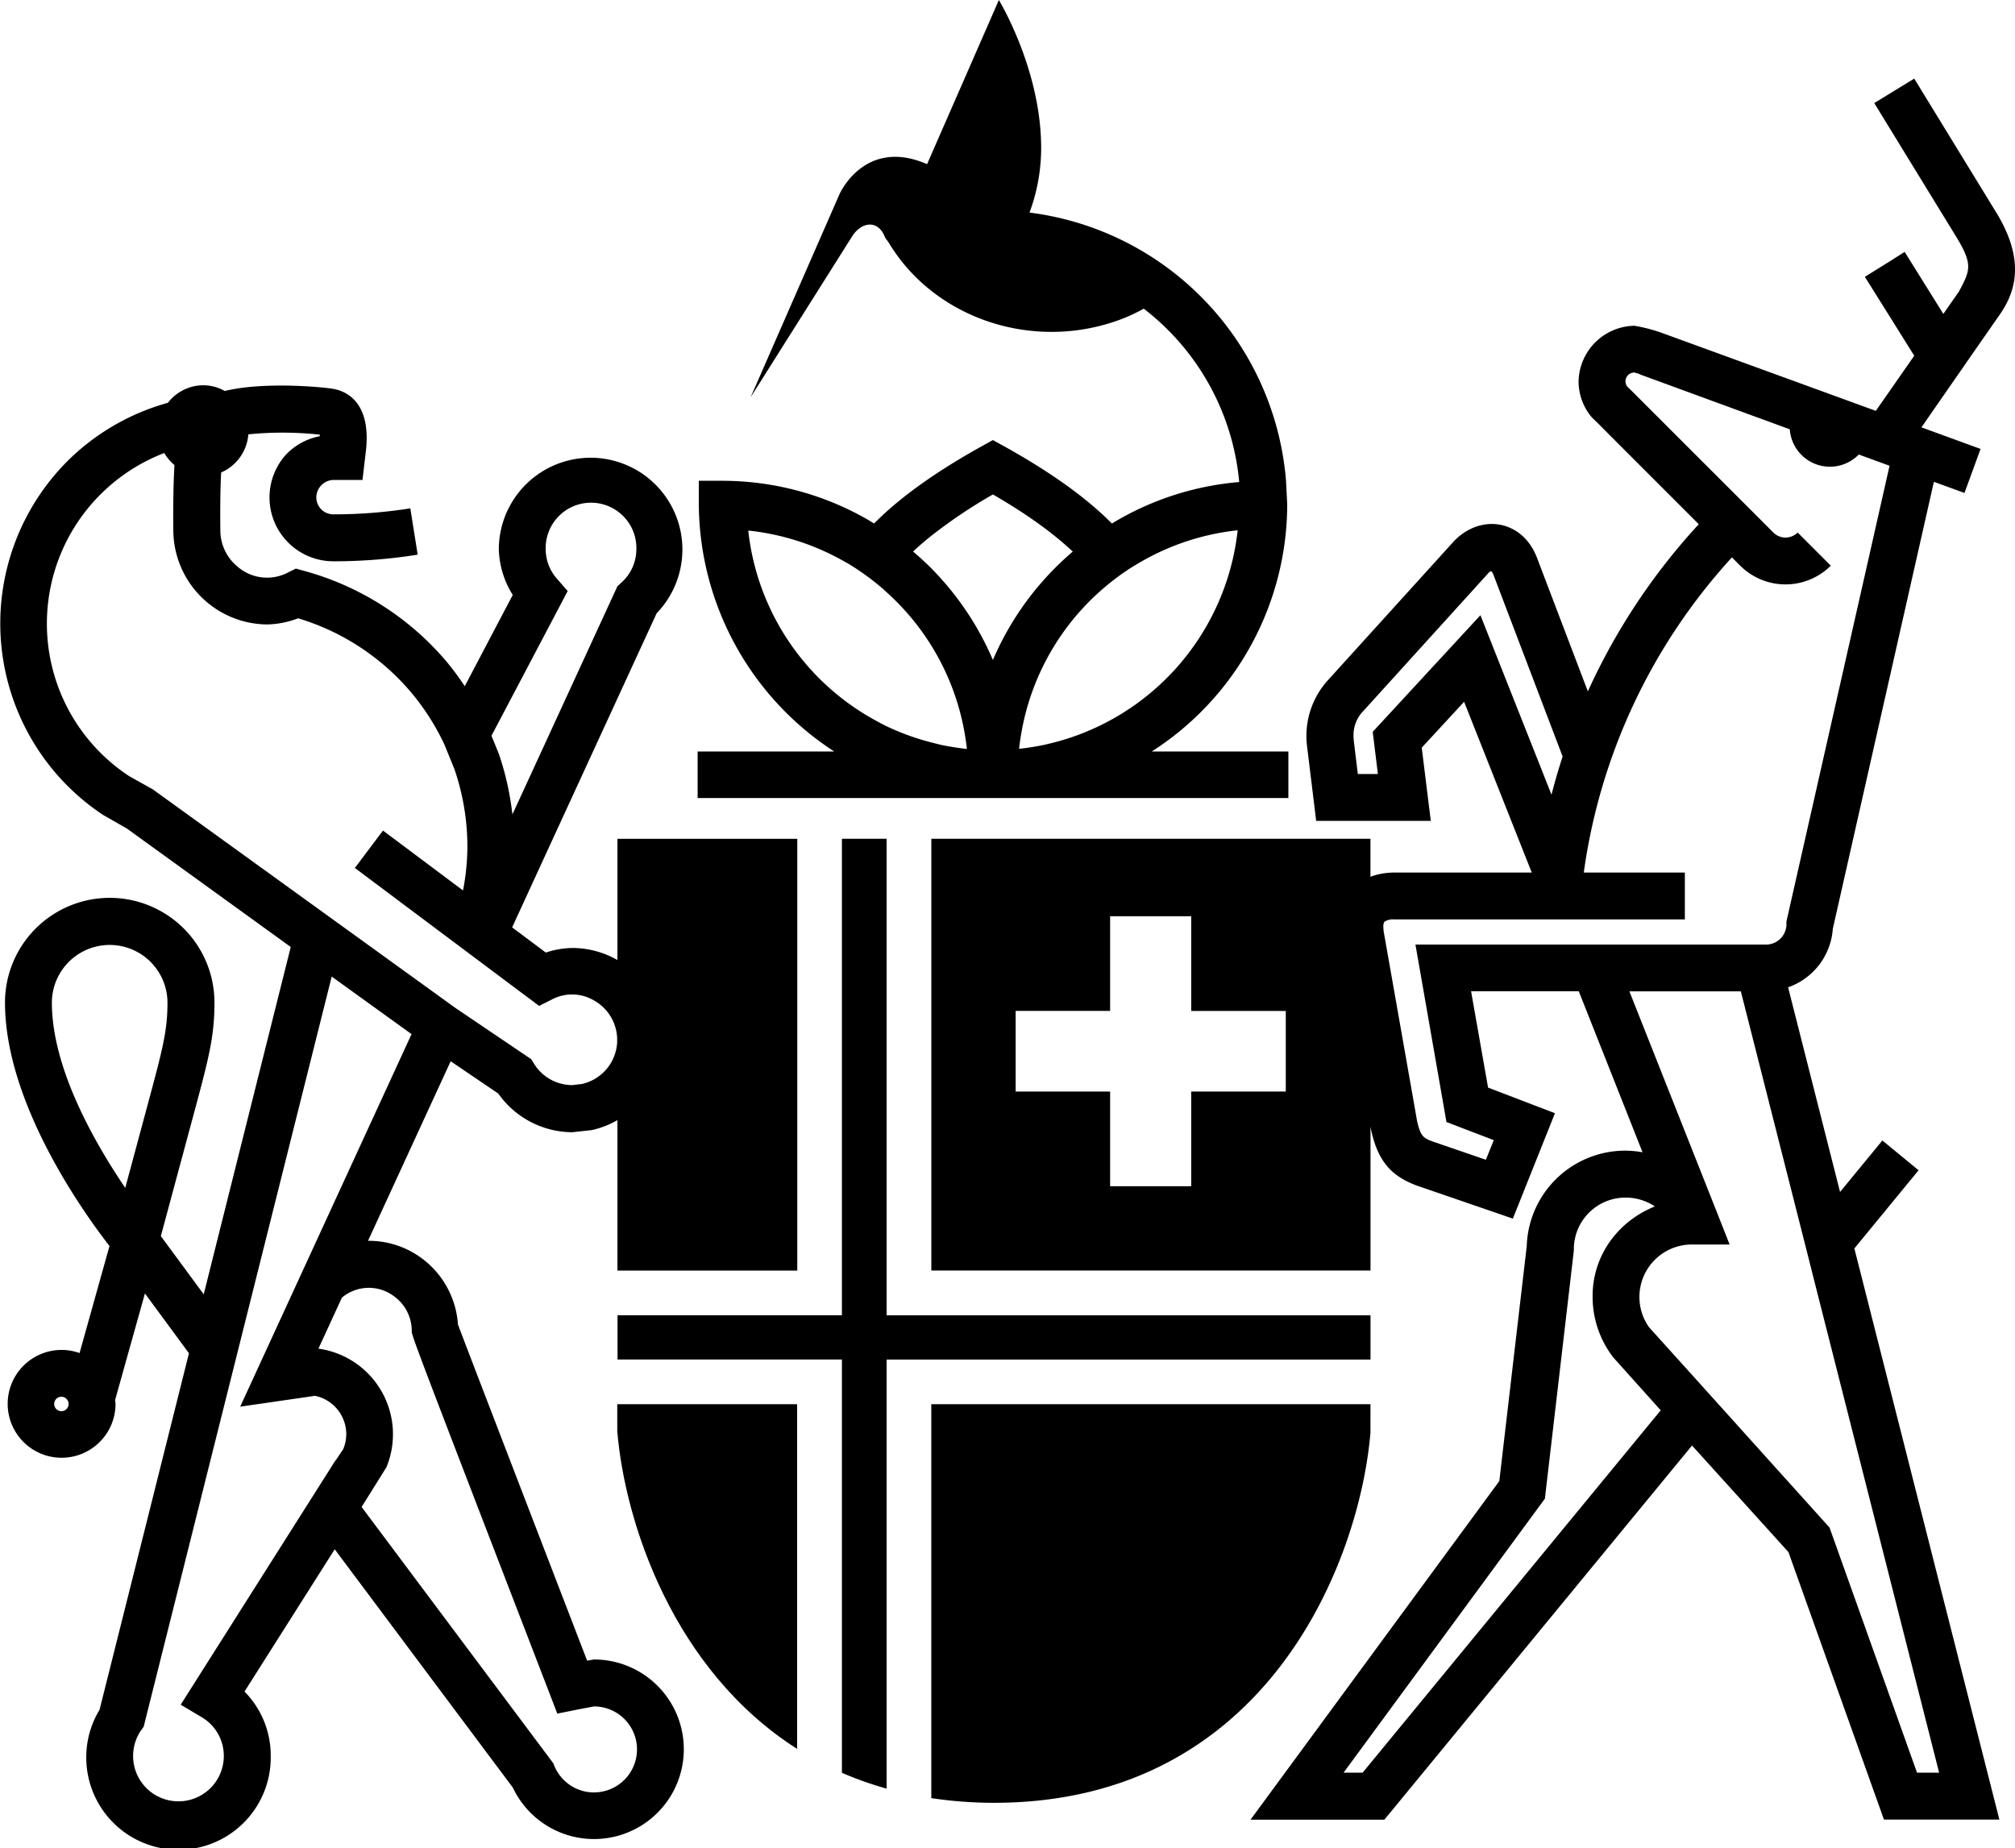 <svg id="Layer_1" data-name="Layer 1" xmlns="http://www.w3.org/2000/svg" viewBox="0 0 592.69 543.62"><title>svizra_crest</title><path d="M703.12,116.74c4.8-6.86,7.42-16-.69-29.59L678,47.26l-5.88,3.6-5.88,3.6,5.56,9.07,18.85,30.75c2.26,3.79,3.22,6.15,3.22,8.3s-1.07,4.25-2.73,7.34l-4.58,6.56L675.19,98.24,670.83,101l-1.5.93-5.85,3.65,7,11.17L678,128.78l-8.12,11.66L666.7,145s-62-22.6-63.4-23.1a46.52,46.52,0,0,0-7.63-1.93,16.72,16.72,0,0,0-16.4,16.4,16.42,16.42,0,0,0,3.85,10.49l2.05,2c-.29-.26,17.06,17.1,29.45,29.49A186.09,186.09,0,0,0,582,227.52l-14.76-38.77c-2.69-7.47-7.92-9.6-10.79-10.2-4.85-1-10,.77-13.83,4.78l-36.82,40.62a24.4,24.4,0,0,0-6.37,19.91l2.66,21.75h33.71l-2.66-21.54,12.46-13.49,19.9,50.24H525a20.06,20.06,0,0,0-6.95,1.23V270.88H388.89v127H518.07V355.57l.21,1.14c2,8.9,5.76,13.33,13.36,16.17l28.3,9.73,12.38-31-19.67-7.54-5-28.34h31.68l18.75,47.36a30.35,30.35,0,0,0-5.07-.47,29,29,0,0,0-29,29l0-.8s-7.65,65.54-8.05,69l-73.18,99.6h39.37l90.49-110.06L641,480.71l28.09,78.68h33.95l-42.65-168,18.89-23-10.65-8.76-12.45,15.14-15.28-60.2a19.7,19.7,0,0,0,13.15-17.2l29.73-131.49,9,3.27,4.73-12.95-17.39-6.35S698.32,123.6,703.12,116.74Zm-78.74,71.37,2.43,2.43a18.87,18.87,0,0,0,26.65,0l-9.75-9.75a5.06,5.06,0,0,1-7.15,0l-42.08-42.08c-.44-.4-.79-.75-.79-.75a2.52,2.52,0,0,1-.62-1.63,2.61,2.61,0,0,1,2.61-2.61l1.19.33.86.38,43.67,16a11.83,11.83,0,0,0,20.29,7.41l9.05,3.31-5.35,23.69L640.58,294.47l-.17.75V296a6,6,0,0,1-6,6H531.29l9.12,52.2,13.92,5.33L552,365.3l-15.72-5.4c-2.63-1-3.48-1.49-4.5-5.93,0-.06-9.78-55.51-9.78-55.51a9.68,9.68,0,0,1-.15-1.64,2.67,2.67,0,0,1,.3-1.52,4.46,4.46,0,0,1,2.88-.7h85.5V280.82H580.8a172.22,172.22,0,0,1,43.57-92.71ZM649.53,404.6l35.79,141h-6.5L653.09,473.5l-31.47-34.95-9.33-10.36L600,414.57a15.43,15.43,0,0,1,12.34-24.34H623.7L620,380.85h0l-25.78-65.09H627c1.16,4.58,8.88,35,18.34,72.25ZM520.24,251.82h-5.9c-.55-4.53-1.16-9.54-1.16-9.54a16,16,0,0,1-.11-1.78,10.18,10.18,0,0,1,3-7.33l36.7-40.48a1.73,1.73,0,0,1,.81-.52c.1.09.38.29.77,1.36l20.23,53.15q-1.82,5.56-3.27,11.23L550.4,205.11l-31.68,34.31S519.68,247.24,520.24,251.82Zm-27.09,93.42H465.33v27.84H441.48V345.24H413.69V321.51h27.79V293.67h23.85v27.85h27.82v23.72Zm22.6,200.35h-5.6L569.36,465l8.52-73v-.4a15.19,15.19,0,0,1,15.17-15.17,15.45,15.45,0,0,1,8.66,2.6c-10.64,4.26-18.31,14.23-18.31,26.36a29.13,29.13,0,0,0,6.09,18.07L603.43,439Z" transform="translate(-114.95 -24.14)"/><path d="M518.06,437.21H388.88V553.08a123.74,123.74,0,0,0,18.43,1.38c80.42,0,107.61-71.23,110.74-108.89Z" transform="translate(-114.95 -24.14)"/><path d="M302.51,437.21h-6v7.87c2.23,26.93,16.46,70.31,52.9,93.52V437.21H302.51Z" transform="translate(-114.95 -24.14)"/><path d="M512.13,424.07h5.94v-13H375.74V270.88H362.59V411.05h-66v13h66V545.63a100.81,100.81,0,0,0,13.15,4.66V424.07H512.13Z" transform="translate(-114.95 -24.14)"/><path d="M174.87,404.88l-12.61-17.12,9.43-35c4.61-17.11,6.34-23.51,6.34-33.7a30.8,30.8,0,1,0-61.61,0c0,29.7,23.3,62.05,30.74,71.62-1.78,6.33-5.9,21.09-8.81,31.48a15.69,15.69,0,0,0-5.28-.92,15.86,15.86,0,1,0,15.86,15.86l-.12-1.14,8.77-31.33,12.95,17.59c-9.26,37-26.17,104.38-26.3,104.88a26.82,26.82,0,0,0-3.9,13.52,27.13,27.13,0,1,0,54.25,0,26.74,26.74,0,0,0-7.71-18.88l26.53-41.86L265.8,550a26.41,26.41,0,1,0,23.85-37.7l-2,.35c-13.58-35.26-36.17-93.95-38-98.9a26.43,26.43,0,0,0-10.7-19.51h0a26.18,26.18,0,0,0-15.52-5.1l-.23,0,24.31-52.82,14,9.5a26.77,26.77,0,0,0,21.78,11.38l5.69-.62a26.48,26.48,0,0,0,7.58-2.94v44.25h52.9v-127h-52.9v35.67l-.14-.09A26.72,26.72,0,0,0,283.28,303a26.1,26.1,0,0,0-7.79,1.35l-9.9-7.41,13.79-30,28.71-62.39a27,27,0,1,0-46.42-18.77,26.61,26.61,0,0,0,4.1,13.37L251.65,226a80.52,80.52,0,0,0-5.31-7.19,83.76,83.76,0,0,0-41.82-26.71l-2.54-.7-2.36,1.17a13.25,13.25,0,0,1-14.91-1.84,13.8,13.8,0,0,1-4.95-10.53c-.07-6.78,0-12.66.24-17.08a13.33,13.33,0,0,0,8-11.21A101.21,101.21,0,0,1,209,152c0,.15,0,.28,0,.46A18.56,18.56,0,0,0,198.95,158h0A18.79,18.79,0,0,0,213,189.25l1.18,0a156.43,156.43,0,0,0,23.63-1.95l-2.17-13.62A144.18,144.18,0,0,1,214,175.44l-1.14,0a5,5,0,0,1-4.87-5.06,5.2,5.2,0,0,1,5.06-5.06h8.52l1.07-9.09c1.41-14.53-6.58-17.27-10.08-17.77-4.2-.6-20.35-2-31.5.69a13,13,0,0,0-6.25-1.68,13.2,13.2,0,0,0-10.47,5.16,67.44,67.44,0,0,0-28.44,16.07h0a67.58,67.58,0,0,0,9.38,105.17l7,4,48.19,34.84-11.19,44.65h0Zm27.8-54.17,9.85-39.3L236,328.34l-50.4,109.59,22-3.19a11.53,11.53,0,0,1,9.2,11.22,11.59,11.59,0,0,1-.89,4.45l-2,3-.57.77L168.1,525.6l6.1,3.63a13.18,13.18,0,0,1,6.58,11.4,13.34,13.34,0,1,1-24.29-7.56l.72-1ZM281.93,198l-3.11-3.56a13.18,13.18,0,0,1-3.36-8.72,13.34,13.34,0,1,1,26.67,0,13.15,13.15,0,0,1-4.51,9.89l-1.07,1-29.7,64.54-1.18,2.56a84.75,84.75,0,0,0-4-17.84h0l-2.16-5.3ZM159.83,256.29l-.71-.38-6.24-3.5a53.69,53.69,0,0,1-7.47-83.71h0a53.86,53.86,0,0,1,17.86-11.3,13.37,13.37,0,0,0,3,3.55c-.37,6-.4,13.49-.34,19.37a27.83,27.83,0,0,0,27.58,27.51,27,27,0,0,0,9.13-1.81,69.91,69.91,0,0,1,33.13,21.67h0a70.1,70.1,0,0,1,9.89,15.45v0l2.93,7.19h0a70.34,70.34,0,0,1,3.84,22.75,69,69,0,0,1-1.29,13l-23.54-17.62-8.27,11,31.75,23.78h0l1.71,1.28,20.73,15.52,3.81-1.91a12.64,12.64,0,0,1,12.3.29,13.31,13.31,0,0,1,6.85,11.12v1.21a13.29,13.29,0,0,1-10.42,12.27l-2.85.32A13.24,13.24,0,0,1,272,337l-.78-1.27-22.58-15.27-3.78-2.74h0ZM135.13,437.11a2.12,2.12,0,1,1-.05-.43v0Zm-4.92-118a17,17,0,1,1,34,0c0,8.38-1.48,13.85-5.86,30.12l-6.56,24.35C143,360.58,130.21,338.57,130.21,319.07Zm159.44,232.3A12.63,12.63,0,0,1,278,543.59l-.33-.79-56.36-75.37c1.52-2.4,7.3-11.68,7.3-11.68v0a25.43,25.43,0,0,0-19.27-34.78l-.72-.12,6.9-15a12.32,12.32,0,0,1,15.28-.43h0a12.53,12.53,0,0,1,5.26,10.2c0,1.48,0,1.48,40.75,107.24l2.06,5.36,6.62-1.32,4.18-.79a12.64,12.64,0,0,1,0,25.29Z" transform="translate(-114.95 -24.14)"/><path d="M493.91,258.89V245.21H453.72a86.47,86.47,0,0,0,39.85-72.74l-.35-6.9a86.6,86.6,0,0,0-75.45-78.9,54.6,54.6,0,0,0,3.39-21c-.64-22.21-12.4-41.52-12.4-41.52L387.64,72.43c-18.38-8-25.76,8.82-25.76,8.82L335.74,141s27.82-44.09,29.78-47.22c2.83-4.53,7.71-5,9.67,0,.22.56.75,1.06,1.36,2.05,13.62,22.35,43,32,68.75,22a54.5,54.5,0,0,0,6.07-2.89,72.64,72.64,0,0,1,28.08,51A85.76,85.76,0,0,0,442,178.14c-7.47-7.57-18-15.1-31.62-22.68L407,153.59l-3.35,1.86c-12.86,7.15-22.91,14.25-30.29,21.39l-1.33,1.29c-.71-.43-1.4-.88-2.12-1.29a85.91,85.91,0,0,0-42.55-11.27H320.5v6.9a87.3,87.3,0,0,0,39.84,72.74H320.15v13.68H493.91ZM349.45,183.23a72.37,72.37,0,0,1,13.84,6.07c.4.23.82.44,1.22.68q2.34,1.41,4.56,3c1.93,1.36,3.79,2.83,5.58,4.37.37.32.72.67,1.08,1a72.3,72.3,0,0,1,22.77,40.42c.35,1.88.65,3.77.86,5.69-2.25-.24-4.46-.6-6.64-1-1.3-.26-2.57-.6-3.84-.93a72.13,72.13,0,0,1-13.14-4.75c-1-.49-2-1-3-1.57a72.55,72.55,0,0,1-37.7-56A72.62,72.62,0,0,1,349.45,183.23ZM407,169.59c10,5.77,17.72,11.38,23.49,16.81A86.79,86.79,0,0,0,407,218.28a86.86,86.86,0,0,0-18.15-27c-1.7-1.71-3.5-3.34-5.33-4.9q2.41-2.28,5.33-4.6A149.42,149.42,0,0,1,407,169.59Zm72,10.54a72.66,72.66,0,0,1-57.67,63.27c-2.18.43-4.38.79-6.63,1,.2-1.92.51-3.82.86-5.7a72.25,72.25,0,0,1,23.85-41.41c1.79-1.55,3.65-3,5.58-4.37s3.8-2.52,5.78-3.65A72.2,72.2,0,0,1,479,180.13Z" transform="translate(-114.95 -24.14)"/></svg>